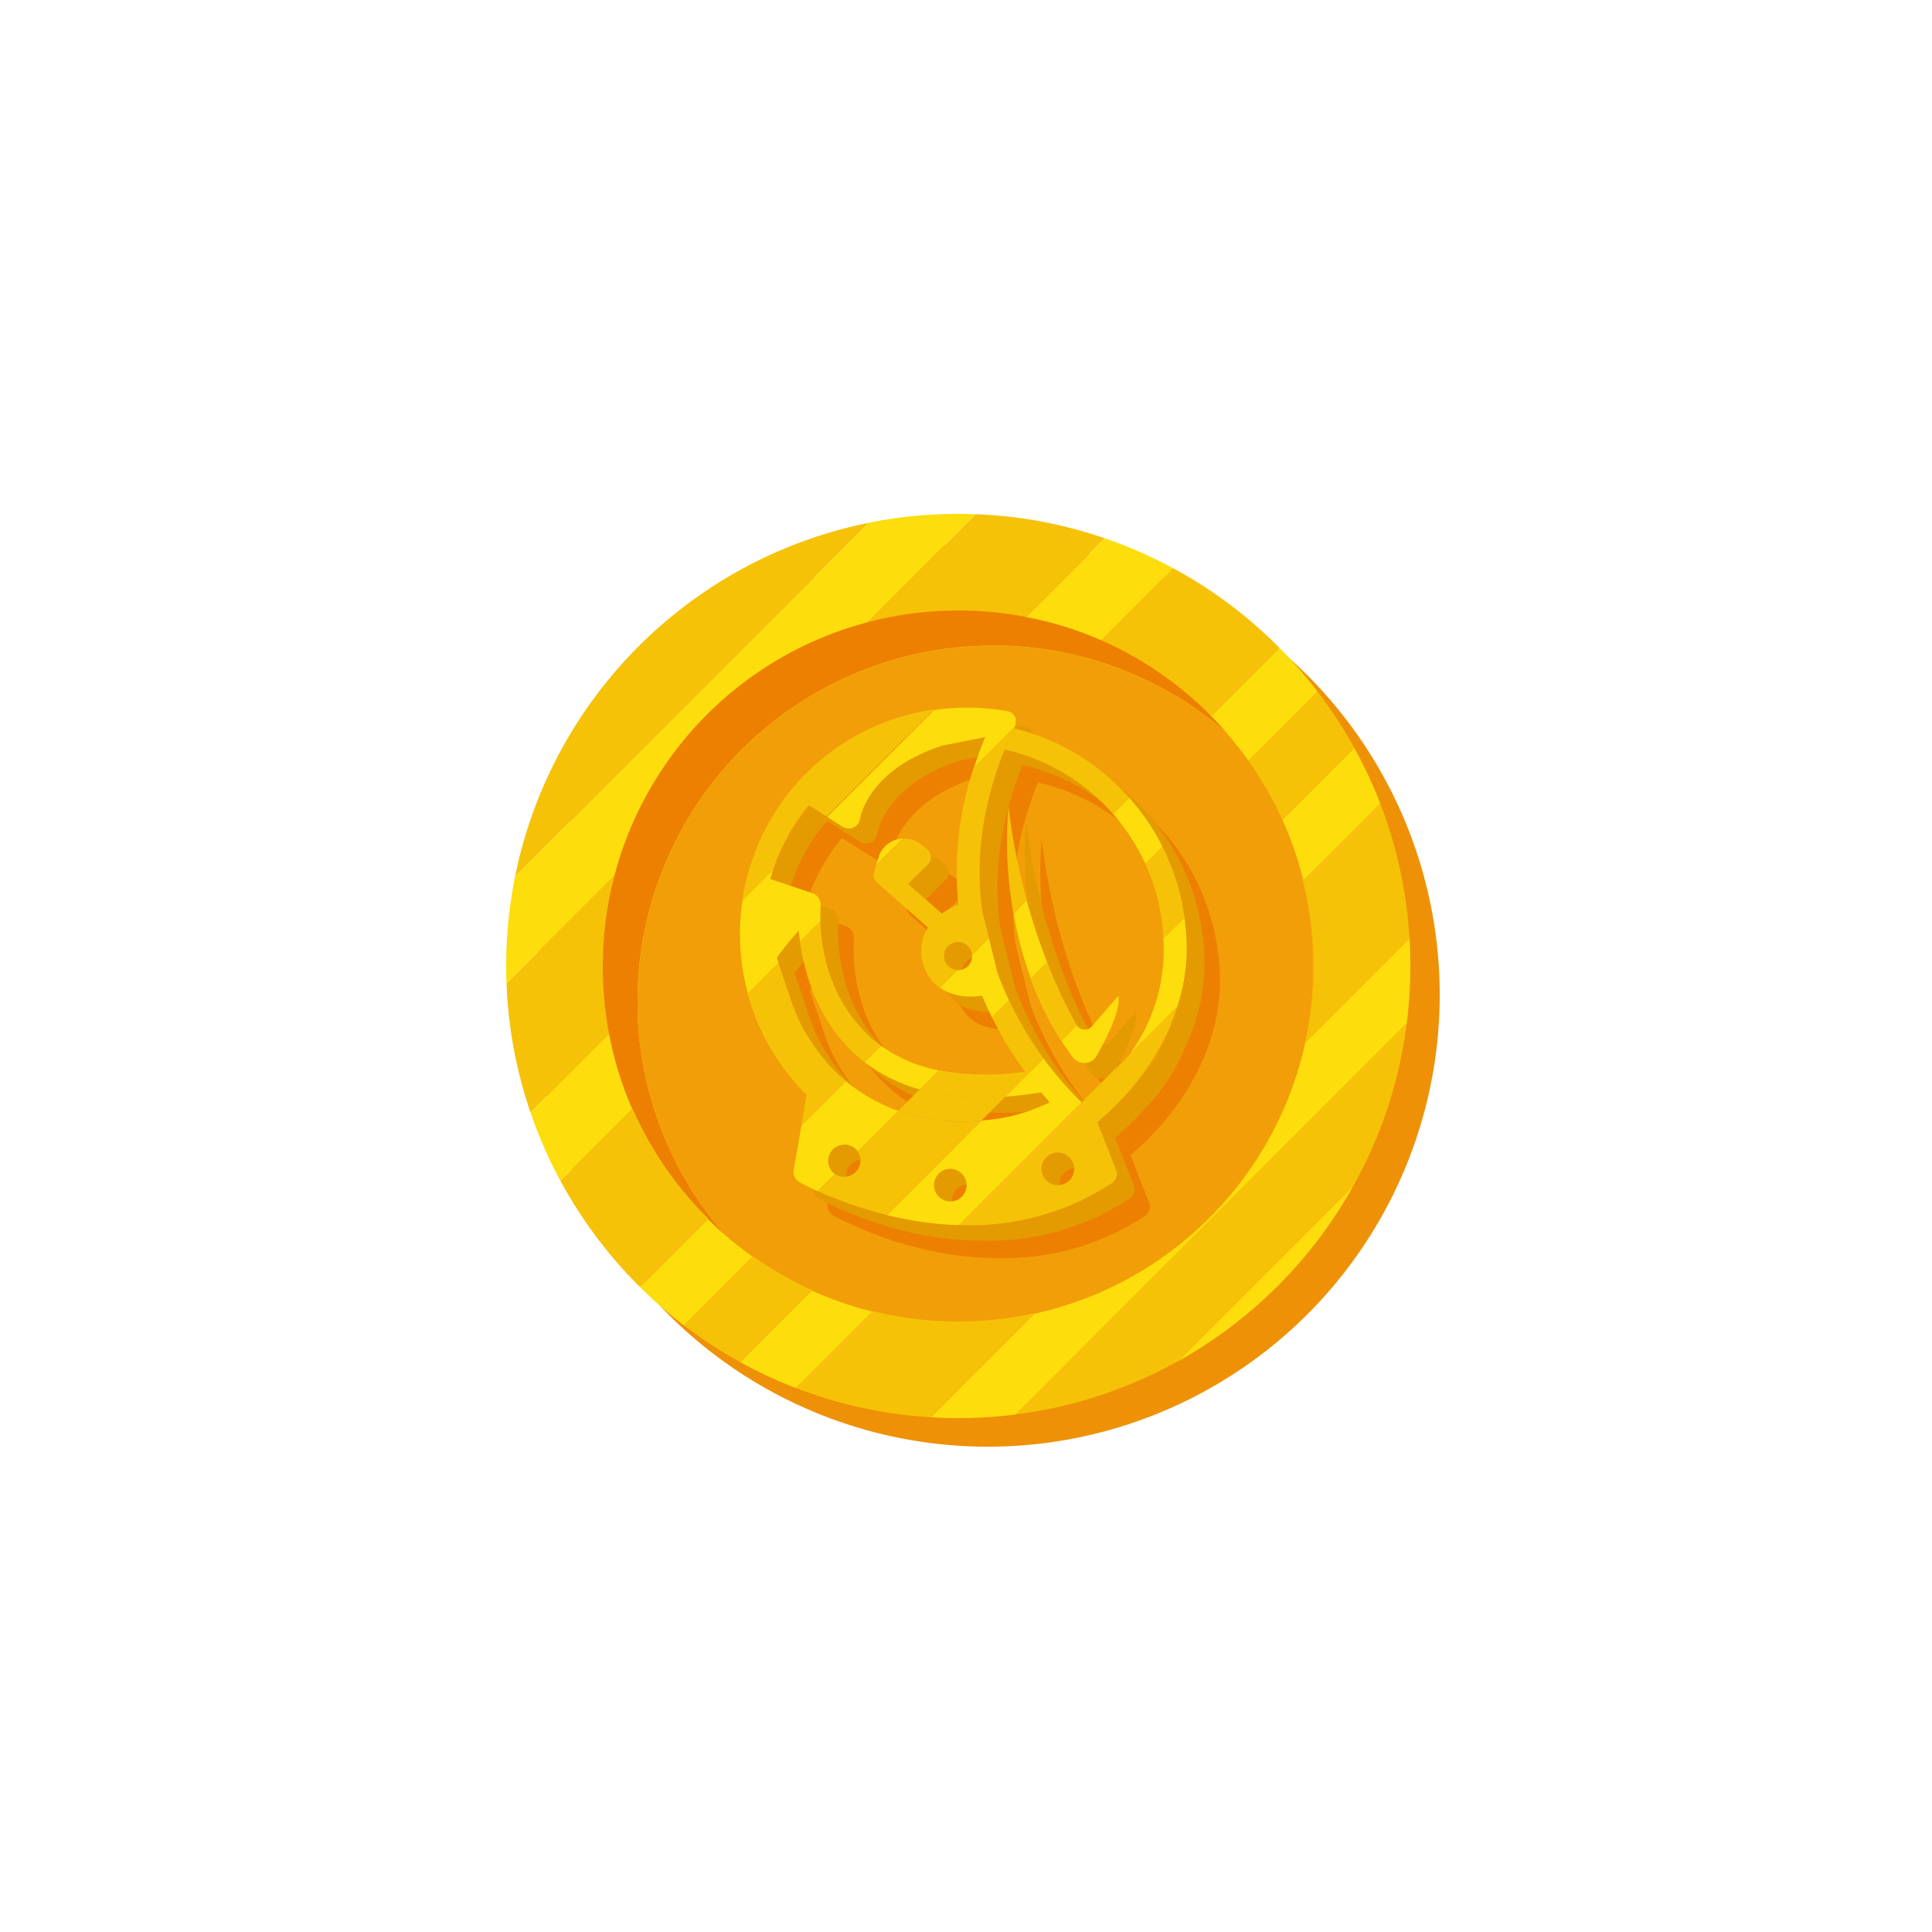 <svg id="Слой_1" data-name="Слой 1" xmlns="http://www.w3.org/2000/svg" viewBox="0 0 500 500"><defs><style>.cls-1{fill:#ee9106;}.cls-2{fill:#f5c207;}.cls-3{fill:#fddd0c;}.cls-4{fill:#ed8000;}.cls-5{fill:#f29e08;}.cls-6{fill:#e49b01;}</style></defs><title>uni coin</title><path class="cls-1" d="M372.6,257.5a116.95,116.95,0,1,1-72.88-108.38A117,117,0,0,1,372.6,257.5Z"/><path class="cls-2" d="M224.85,135.3,133.3,226.85A117.07,117.07,0,0,1,224.85,135.3Z"/><path class="cls-2" d="M364.07,264.78a116,116,0,0,1-13.81,42.1l-45.38,45.38a116,116,0,0,1-42.1,13.81Z"/><path class="cls-2" d="M156,250a91.17,91.17,0,0,0,1.68,17.53L137.3,287.9a115.69,115.69,0,0,1-6.21-33.39L159,226.59A91.71,91.71,0,0,0,156,250Z"/><path class="cls-3" d="M262.42,188.54,260,194l2.43-5.5Zm0,0L260,194l2.43-5.5Zm0,0L260,194l2.43-5.5Zm0,0L260,194l2.43-5.5Zm0,0L260,194l2.43-5.5Zm0,0L260,194l2.43-5.5Zm0,0L260,194l2.43-5.5Zm0,0L260,194l2.43-5.5Zm0,0L260,194l2.43-5.5Zm0,0L260,194l2.43-5.5Zm0,0L260,194l2.43-5.5Zm0,0L260,194l2.43-5.5Zm0,0L260,194l2.43-5.5Zm11.4,109.73A4.23,4.23,0,1,0,278,302.5,4.24,4.24,0,0,0,273.82,298.27Zm0,0A4.23,4.23,0,1,0,278,302.5,4.24,4.24,0,0,0,273.82,298.27Zm-11.4-109.73L260,194l2.43-5.5Zm102.36,54.32-26.92,26.92a92.52,92.52,0,0,0-.54-41.89L357.23,208a115.31,115.31,0,0,0-6.75-14.46l-18.61,18.61a91.47,91.47,0,0,0-8.77-15.27L341,179a117.14,117.14,0,0,0-9.88-11.34l-17.69,17.69a91.9,91.9,0,0,0-28.47-19.61l18.67-18.67a114.88,114.88,0,0,0-11.49-5.43c-2-.83-4.12-1.61-6.22-2.32l-20.37,20.38A92.44,92.44,0,0,0,224.59,161l27.92-27.92c-1.5-.06-3-.09-4.51-.09a116.89,116.89,0,0,0-23.15,2.3L133.3,226.85A116.89,116.89,0,0,0,131,250c0,1.51,0,3,.09,4.51L159,226.59a92.44,92.44,0,0,0-1.33,40.94L137.3,287.9c.71,2.1,1.49,4.18,2.32,6.22a114.88,114.88,0,0,0,5.43,11.49l18.67-18.67a91.9,91.9,0,0,0,19.61,28.47L165.64,333.1A117.14,117.14,0,0,0,177,343l17.88-17.88a91.47,91.47,0,0,0,15.27,8.77l-18.61,18.61A115.31,115.31,0,0,0,206,359.23l19.91-19.91a92.52,92.52,0,0,0,41.89.54l-26.92,26.92q3.54.23,7.14.22a116.25,116.25,0,0,0,14.78-.93L364.07,264.78A116.25,116.25,0,0,0,365,250Q365,246.4,364.78,242.86Zm-58.23-5.41-5.42,5.42a52.76,52.76,0,0,0-4.71-19.33l4.43-4.43A58.44,58.44,0,0,1,306.55,237.45Zm-46.36,46.36c-2,.15-3.9.22-5.77.22a60.09,60.09,0,0,1-16.39-2.1L243,277a67.2,67.2,0,0,0,22.32.35,97.1,97.1,0,0,1-8.6-14.07l4.43-4.43a90.75,90.75,0,0,0,9,15.07Zm-52.79,7.53,1.36-8a58,58,0,0,1-15.24-26.15l7.94-7.94,3.38,10a43.71,43.71,0,0,0,5.49,10.92l.64.93a42.94,42.94,0,0,0,8,8.71Zm-14.63-61.91a2.73,2.73,0,0,1,.15-1,3.45,3.45,0,0,1,.14-.34,58.07,58.07,0,0,1,2.82-8.76l0-.08a58.5,58.5,0,0,1,45.66-35.65l-27.66,27.66-4.67-2.95a52.69,52.69,0,0,0-7.85,13.16s0,0,0,.05c-.49,1.18-.93,2.39-1.33,3.61l-7.92,7.92C192.3,231.85,192.51,230.64,192.77,229.43Zm99.49-23-4.19,4.19A52.49,52.49,0,0,0,260,194c-5.71,14.11-7.66,28.2-5.77,41.9l1.7,6.87-4.35,4.35a3.64,3.64,0,1,0-3.92,3.92l-4.5,4.5a11.09,11.09,0,0,1-4.31-6.49,10.9,10.9,0,0,1,1.33-9L227,228.39a2.56,2.56,0,0,1-.76-2.61l.55-1.87,6.87-6.87a7.22,7.22,0,0,1,4.86,1.64l1.46,1.2a2.54,2.54,0,0,1,.78,2.86,2.68,2.68,0,0,1-.61.94L235,228.76l8.71,7.69a21.83,21.83,0,0,1,4.32-2.32,85.4,85.4,0,0,1,4-35.52L262.69,188l-.05.12h0c-.07.14-.14.29-.2.44A58.38,58.38,0,0,1,292.26,206.48Zm-30,30A105.12,105.12,0,0,1,261,208.66,168.21,168.21,0,0,0,265.7,233ZM221.53,273c-9.86-8.84-13.33-20.94-14.52-29.34l5.29-5.29c.21,7,2.11,20.34,13.21,30.27a29.69,29.69,0,0,0,2.55,2.05l-4.22,4.22C223.05,274.3,222.28,273.66,221.53,273Zm53.14-3.66a80.41,80.41,0,0,1-7.93-16.11L271,249a127,127,0,0,0,7.55,16.14,1.28,1.28,0,0,0,.14.21Zm-63,39,4.43-4.43A4.23,4.23,0,0,0,222,298l10.5-10.5a43.7,43.7,0,0,0,8.11,2l2.26.33A44.11,44.11,0,0,0,254,290l-24.44,24.44A103.72,103.72,0,0,1,211.67,308.29Zm38.77,8.82c-.76,0-1.53,0-2.3,0l31.76-31.76c.38-.25.74-.51,1.09-.77a60.33,60.33,0,0,0,11.17-11.49l12.52-12.52c-3.6,11.21-11,21.76-20.73,29.91l5,12.76a3,3,0,0,1-1.26,3A66.24,66.24,0,0,1,250.44,317.11Zm99.82-10.23-45.38,45.38A117.39,117.39,0,0,0,350.26,306.88Zm-76.44-8.61A4.23,4.23,0,1,0,278,302.5,4.24,4.24,0,0,0,273.82,298.27ZM260,194l2.43-5.5h0Zm13.82,104.23A4.23,4.23,0,1,0,278,302.5,4.24,4.24,0,0,0,273.82,298.27Zm-11.4-109.73L260,194l2.43-5.5Zm11.4,109.73A4.23,4.23,0,1,0,278,302.5,4.24,4.24,0,0,0,273.82,298.27Zm-11.4-109.73L260,194l2.43-5.5Zm0,0L260,194l2.43-5.5Zm0,0L260,194l2.43-5.5Zm0,0L260,194l2.43-5.5Zm0,0L260,194l2.43-5.5Zm0,0L260,194l2.43-5.5Zm0,0L260,194l2.43-5.5Zm0,0L260,194l2.43-5.5Zm0,0L260,194l2.43-5.5Zm0,0L260,194l2.43-5.5Zm0,0L260,194l2.43-5.5Zm0,0L260,194l2.43-5.5Zm0,0L260,194l2.43-5.5Z"/><path class="cls-2" d="M285.9,139.3l-20.37,20.38A92.44,92.44,0,0,0,224.59,161l27.92-27.92A115.69,115.69,0,0,1,285.9,139.3Z"/><path class="cls-2" d="M331.1,167.64l-17.69,17.69a91.9,91.9,0,0,0-28.47-19.61l18.67-18.67A117,117,0,0,1,331.1,167.64Z"/><path class="cls-4" d="M317.39,189.61l-1.4-1.2c-1-.86-2.08-1.7-3.14-2.52l-.47-.35c-1-.73-1.93-1.43-2.92-2.12-.55-.39-1.1-.77-1.66-1.13s-1.13-.75-1.7-1.1l-1.17-.73-.07,0c-.32-.2-.64-.4-1-.57l-1.39-.82-1.38-.77c-.46-.25-.91-.5-1.38-.74l-.87-.45-1.39-.7-.95-.46-1-.45-1.48-.67-1-.44q-.82-.36-1.65-.69l-1.71-.67-1.29-.48-1.61-.57q-.82-.28-1.65-.54l-.43-.14c-.45-.15-.91-.29-1.37-.42l-1-.29c-.58-.17-1.17-.33-1.76-.48h0l-1-.26c-.56-.15-1.12-.28-1.69-.41s-1.21-.28-1.82-.4c-1.22-.27-2.44-.5-3.68-.7-.36-.07-.73-.13-1.1-.18-.52-.09-1-.16-1.55-.23s-1-.14-1.55-.2l-1.41-.16c-.94-.1-1.88-.19-2.82-.26h0l-1.42-.09c-1-.06-1.92-.11-2.88-.13l-1.36,0H257a92,92,0,0,0-92,92c0,.4,0,.8,0,1.19v.09l0,1.36c0,1,.07,1.92.13,2.88,0,.47.06,1,.09,1.42v0c.07.94.16,1.88.26,2.82,0,.47.1.94.16,1.41s.12,1,.2,1.55.14,1,.23,1.55c0,.37.11.74.18,1.1.2,1.24.43,2.46.7,3.68.12.61.25,1.22.4,1.82s.26,1.13.41,1.69c.08.34.17.67.26,1h0v0c.15.59.31,1.18.48,1.76.09.33.19.66.29,1s.27.92.42,1.37c0,.15.09.29.14.43q.25.82.54,1.65l.57,1.61.48,1.29c.22.57.44,1.14.67,1.71s.45,1.1.69,1.65c.14.34.29.68.44,1,.22.5.44,1,.67,1.48l.45,1c.15.32.31.64.46.95.23.47.46.93.7,1.39.14.29.3.58.45.87.24.47.49.92.74,1.38s.51.93.77,1.38.54.93.82,1.39.37.64.57,1l0,.07c.24.4.48.78.73,1.17.35.57.72,1.14,1.1,1.7s.74,1.11,1.13,1.66c.69,1,1.39,2,2.12,2.92.12.16.24.31.35.47.82,1.06,1.66,2.11,2.52,3.14l1.2,1.4q-1.2-1-2.37-2.13c-.65-.61-1.29-1.22-1.91-1.85a91.9,91.9,0,0,1-19.61-28.47A92.19,92.19,0,0,1,156,250a92,92,0,0,1,109.53-90.32,90.45,90.45,0,0,1,19.41,6,91.9,91.9,0,0,1,28.47,19.61c.63.62,1.24,1.26,1.85,1.91S316.7,188.81,317.39,189.61Z"/><path class="cls-5" d="M262.42,188.54,260,194l2.43-5.5Zm0,0L260,194l2.43-5.5Zm0,0L260,194l2.43-5.5Zm0,0L260,194l2.43-5.5Zm0,0L260,194l2.43-5.5Zm0,0L260,194l2.43-5.5Zm0,0L260,194l2.43-5.5Zm0,0L260,194l2.43-5.5Zm0,0L260,194l2.43-5.5Zm0,0L260,194l2.43-5.5Zm0,0L260,194l2.43-5.5Zm11.4,109.73A4.23,4.23,0,1,0,278,302.5,4.24,4.24,0,0,0,273.82,298.27Zm0,0A4.23,4.23,0,1,0,278,302.5,4.24,4.24,0,0,0,273.82,298.27Zm-11.4-109.73L260,194l2.43-5.5Zm74.9,39.35a91.13,91.13,0,0,0-14.22-31q-2.67-3.77-5.71-7.25l-1.4-1.2c-1-.86-2.08-1.7-3.14-2.52l-.47-.35c-1-.73-1.93-1.43-2.92-2.12-.55-.38-1.1-.76-1.66-1.13l-1.7-1.1-1.17-.73-.07,0c-.32-.2-.64-.4-1-.57l-1.39-.82-1.38-.77-1.38-.74-.87-.45-1.39-.7-.95-.46-1-.45-1.48-.67-1-.44q-.82-.36-1.65-.69l-1.71-.67-1.29-.48-1.61-.57q-.82-.28-1.65-.54l-.43-.14c-.45-.15-.91-.29-1.37-.42l-1-.29c-.58-.17-1.17-.33-1.76-.48h0l-1-.26c-.56-.15-1.12-.28-1.69-.41s-1.21-.28-1.82-.4c-1.22-.27-2.44-.5-3.68-.7-.36-.07-.73-.13-1.1-.18-.52-.09-1-.16-1.55-.23s-1-.14-1.55-.2l-1.41-.16c-.94-.1-1.88-.19-2.82-.26h0l-1.42-.09c-1-.06-1.92-.11-2.88-.13l-1.36,0H257a92,92,0,0,0-92,92c0,.4,0,.8,0,1.19v.09l0,1.36c0,1,.07,1.92.13,2.88,0,.47.06,1,.09,1.42v0c.07.94.16,1.88.26,2.82,0,.47.1.94.16,1.41s.12,1,.2,1.55.14,1,.23,1.55c0,.37.11.74.18,1.1.2,1.24.43,2.46.7,3.68.12.61.25,1.22.4,1.82s.26,1.13.41,1.69c.08.34.17.67.26,1h0v0c.15.59.31,1.18.48,1.76.09.33.19.66.29,1s.27.92.42,1.37c0,.15.09.29.14.43q.25.82.54,1.65l.57,1.61.48,1.29c.22.57.44,1.14.67,1.71s.45,1.1.69,1.65c.14.34.29.68.44,1,.22.5.44,1,.67,1.48l.45,1c.15.32.31.64.46.95.23.47.46.93.7,1.39.14.29.3.58.45.87.24.46.49.92.74,1.38s.51.93.77,1.38.54.93.82,1.39.37.64.57,1l0,.07c.24.4.48.78.73,1.17.36.57.73,1.14,1.1,1.7s.75,1.11,1.13,1.66c.69,1,1.39,2,2.12,2.92.12.16.24.31.35.47.82,1.06,1.66,2.11,2.52,3.14l1.2,1.4q3.48,3,7.25,5.71a92,92,0,0,0,142.46-97.21Zm-30.77,9.56-5.42,5.42a52.76,52.76,0,0,0-4.71-19.33l4.43-4.43A58.44,58.44,0,0,1,306.55,237.45Zm-46.36,46.36c-2,.15-3.9.22-5.77.22a60.09,60.09,0,0,1-16.39-2.1L243,277a67.2,67.2,0,0,0,22.32.35,97.1,97.1,0,0,1-8.6-14.07l4.43-4.43a90.75,90.75,0,0,0,9,15.07ZM221.53,273c-9.86-8.84-13.33-20.94-14.52-29.34l5.29-5.29c.21,7,2.11,20.34,13.21,30.27a29.69,29.69,0,0,0,2.55,2.05l-4.22,4.22C223.05,274.3,222.28,273.66,221.53,273ZM261,208.66A168.21,168.21,0,0,0,265.7,233l-3.41,3.41A105.12,105.12,0,0,1,261,208.66Zm13.67,60.67a80.41,80.41,0,0,1-7.93-16.11L271,249a127,127,0,0,0,7.55,16.14,1.28,1.28,0,0,0,.14.21Zm17.59-62.85-4.19,4.19A52.49,52.49,0,0,0,260,194c-5.71,14.11-7.66,28.2-5.77,41.9l1.7,6.87-4.35,4.35a3.64,3.64,0,1,0-3.92,3.92l-4.5,4.5a11.09,11.09,0,0,1-4.31-6.49,10.9,10.9,0,0,1,1.33-9L227,228.39a2.56,2.56,0,0,1-.76-2.61l.55-1.87,6.87-6.87a7.22,7.22,0,0,1,4.86,1.64l1.46,1.2a2.54,2.54,0,0,1,.78,2.86,2.68,2.68,0,0,1-.61.94L235,228.76l8.71,7.69a21.83,21.83,0,0,1,4.32-2.32,85.4,85.4,0,0,1,4-35.52L262.69,188l-.05.12h0c-.07.14-.14.29-.2.44A58.38,58.38,0,0,1,292.26,206.48Zm-99.49,23a2.73,2.73,0,0,1,.15-1,3.45,3.45,0,0,1,.14-.34,58.07,58.07,0,0,1,2.82-8.76l0-.08a58.5,58.5,0,0,1,45.66-35.65l-27.66,27.66-4.67-2.95a52.69,52.69,0,0,0-7.85,13.16s0,0,0,.05c-.49,1.18-.93,2.39-1.33,3.61l-7.92,7.92C192.3,231.85,192.51,230.64,192.77,229.43Zm.75,27.71,7.94-7.94,3.38,10a43.71,43.71,0,0,0,5.49,10.92l.64.93a42.94,42.94,0,0,0,8,8.71L207.4,291.34l1.36-8A58,58,0,0,1,193.52,257.14Zm18.15,51.15,4.43-4.43A4.23,4.23,0,0,0,222,298l10.5-10.5a43.7,43.7,0,0,0,8.11,2l2.26.33A44.11,44.11,0,0,0,254,290l-24.44,24.44A103.72,103.72,0,0,1,211.67,308.29Zm38.77,8.82c-.76,0-1.53,0-2.3,0l31.76-31.76c.38-.25.74-.51,1.09-.77a60.33,60.33,0,0,0,11.17-11.49l12.52-12.52c-3.6,11.21-11,21.76-20.73,29.91l5,12.76a3,3,0,0,1-1.26,3A66.24,66.24,0,0,1,250.44,317.11Zm23.38-18.84A4.23,4.23,0,1,0,278,302.5,4.24,4.24,0,0,0,273.82,298.27ZM260,194l2.43-5.5h0Zm2.42-5.5L260,194l2.43-5.5Zm0,0L260,194l2.43-5.5Zm0,0L260,194l2.43-5.5Zm0,0L260,194l2.43-5.5Zm0,0L260,194l2.43-5.5Zm0,0L260,194l2.43-5.5Zm0,0L260,194l2.43-5.5Zm0,0L260,194l2.43-5.5Zm0,0L260,194l2.43-5.5Zm0,0L260,194l2.43-5.5Zm0,0L260,194l2.43-5.5Zm0,0L260,194l2.43-5.5Z"/><path class="cls-4" d="M297.57,311.7l-5-12.76-4.05-5.13a91.87,91.87,0,0,1-21.77-33.58l-3.91-15.79c-1.88-13.7.06-27.79,5.77-41.9L271,197c.07-.15.13-.3.21-.44h0c.05-.1.08-.2.12-.29a.64.64,0,0,1,0-.07c0-.08.05-.16.07-.24a.29.29,0,0,1,0-.09l0-.23a.31.31,0,0,0,0-.1,1.62,1.62,0,0,0,0-.22s0-.06,0-.1,0-.17,0-.26a.07.07,0,0,0,0-.05h0a1.7,1.7,0,0,0-.06-.31.19.19,0,0,0,0-.07,1.55,1.55,0,0,0-.07-.23l0-.1-.1-.21s0,0,0,0l0,0-.12-.2a.22.22,0,0,0-.05-.08l-.17-.23s0,0,0-.06l-.18-.18a.39.39,0,0,0-.1-.08l-.13-.12-.11-.08-.16-.1-.1-.07-.21-.1-.07,0a2.09,2.09,0,0,0-.3-.11h-.06l-.25-.07h0a58.73,58.73,0,0,0-64.57,35.37l0,.08a59.22,59.22,0,0,0-2.82,8.76c0,.11-.09.22-.14.34a3,3,0,0,0-.15,1,59.28,59.28,0,0,0-1.29,12.26,58.12,58.12,0,0,0,17.29,41.6l-3.31,19.56a3,3,0,0,0,1.45,3.06,97.58,97.58,0,0,0,26.42,9.41A85.87,85.87,0,0,0,259,325.61a66.24,66.24,0,0,0,37.26-10.88A3,3,0,0,0,297.57,311.7ZM210,230.05l0-.05a53.3,53.3,0,0,1,7.85-13.16l8.71,5.5a3,3,0,0,0,1.58.45,3.06,3.06,0,0,0,1.25-.27,3,3,0,0,0,1.68-2.29c0-.16,2-12.69,21.32-18.9l11.18-2.08c-6.07,14.55-8.39,29.12-6.9,43.38a21.83,21.83,0,0,0-4.32,2.32l-8.71-7.69,5.08-5.08a2.7,2.7,0,0,0,.62-.94,2.56,2.56,0,0,0-.78-2.86l-1.47-1.2a7.15,7.15,0,0,0-5.43-1.59,6.94,6.94,0,0,0-5.75,4.94l-1.09,3.75a2.53,2.53,0,0,0,.75,2.61l13.22,11.68a11.77,11.77,0,0,0,3.88,16.09,14.52,14.52,0,0,0,7.23,1.72,21.13,21.13,0,0,0,2.83-.2,96,96,0,0,0,11.15,19.68c-17.33,2.29-30.7-.64-39.75-8.73-14.21-12.7-13.34-31-13.16-34.45a1.15,1.15,0,0,0,0-.18,3,3,0,0,0-2-2.8l-11-3.71A54,54,0,0,1,210,230.05ZM260.21,256a3.65,3.65,0,1,1-3.65-3.65A3.65,3.65,0,0,1,260.21,256Zm-33.1,57.16a4.23,4.23,0,1,1,4.22-4.22A4.23,4.23,0,0,1,227.11,313.11Zm27.44,6.33a4.22,4.22,0,1,1,4.22-4.22A4.21,4.21,0,0,1,254.55,319.44Zm10.67-21.22-2.53.29a44.07,44.07,0,0,1-11.24-.2l-2.26-.33a43.78,43.78,0,0,1-29.62-18.39l-.64-.93a44,44,0,0,1-5.49-10.92l-3.83-11.36a68.22,68.22,0,0,1,5.68-7c.79,8.32,3.84,22.24,14.85,32.1,8.19,7.35,19.21,11,32.89,11a93.44,93.44,0,0,0,15-1.32c.78.92,1.54,1.79,2.26,2.6l-2.93,1.24A44.13,44.13,0,0,1,265.22,298.22Zm17.2,17a4.23,4.23,0,1,1,4.22-4.22A4.22,4.22,0,0,1,282.42,315.22Z"/><path class="cls-4" d="M315.71,254.06c0,16.49-9.16,33.16-23.15,44.88l-4.05-5.13c.37-.25.73-.51,1.09-.77,13.4-10.74,20.2-23.86,20.2-39a52.69,52.69,0,0,0-41.2-51.52L271,197A58.59,58.59,0,0,1,315.71,254.06Z"/><path class="cls-4" d="M298,266.25l-6.89,7.9a2.42,2.42,0,0,1-4-.51c-4.12-7.3-14.11-27.46-17.5-56.48,0,0-4.42,36.66,16.54,64.84a3.72,3.72,0,0,0,6.37-.41C295.21,276.8,298.75,269.67,298,266.25Z"/><path class="cls-2" d="M183.33,315.41,165.64,333.1a117,117,0,0,1-20.59-27.49l18.67-18.67A91.9,91.9,0,0,0,183.33,315.41Z"/><path class="cls-6" d="M293.57,307.2l-5-12.76-4.05-5.13a91.87,91.87,0,0,1-21.77-33.58l-3.91-15.79c-1.88-13.7.06-27.79,5.77-41.9l2.43-5.5c.07-.15.13-.3.21-.44h0c.05-.1.08-.2.12-.29a.64.64,0,0,1,0-.07c0-.08.05-.16.07-.24a.29.29,0,0,1,0-.09l0-.23a.31.31,0,0,0,0-.1,1.62,1.62,0,0,0,0-.22s0-.06,0-.1,0-.17,0-.26a.07.07,0,0,0,0-.05h0a1.7,1.7,0,0,0-.06-.31.19.19,0,0,0,0-.07,1.55,1.55,0,0,0-.07-.23l0-.1-.1-.21s0,0,0,0l0,0-.12-.2a.22.22,0,0,0-.05-.08l-.17-.23s0,0,0-.06l-.18-.18a.39.39,0,0,0-.1-.08l-.13-.12-.11-.08-.16-.1-.1-.07-.21-.1-.07,0a2.09,2.09,0,0,0-.3-.11h-.06l-.25-.07h0a58.73,58.73,0,0,0-64.57,35.37l0,.08a59.22,59.22,0,0,0-2.82,8.76c0,.11-.09.22-.14.34a3,3,0,0,0-.15,1,59.28,59.28,0,0,0-1.29,12.26,58.12,58.12,0,0,0,17.29,41.6l-3.31,19.56a3,3,0,0,0,1.45,3.06,97.58,97.58,0,0,0,26.42,9.41A85.87,85.87,0,0,0,255,321.11a66.24,66.24,0,0,0,37.26-10.88A3,3,0,0,0,293.57,307.2ZM206,225.55l0-.05a53.3,53.3,0,0,1,7.85-13.16l8.71,5.5a3,3,0,0,0,1.58.45,3.06,3.06,0,0,0,1.25-.27,3,3,0,0,0,1.68-2.29c0-.16,2-12.69,21.32-18.9l11.18-2.08c-6.07,14.55-8.39,29.12-6.9,43.38a21.83,21.83,0,0,0-4.32,2.32l-8.71-7.69,5.08-5.08a2.7,2.7,0,0,0,.62-.94,2.56,2.56,0,0,0-.78-2.86l-1.47-1.2a7.15,7.15,0,0,0-5.43-1.59A6.94,6.94,0,0,0,231.9,226l-1.09,3.75a2.53,2.53,0,0,0,.75,2.61l13.22,11.68a11.77,11.77,0,0,0,3.88,16.09,14.52,14.52,0,0,0,7.23,1.72,21.13,21.13,0,0,0,2.83-.2,96,96,0,0,0,11.15,19.68c-17.33,2.29-30.7-.64-39.75-8.73-14.21-12.7-13.34-31-13.16-34.45a1.15,1.15,0,0,0,0-.18,3,3,0,0,0-2-2.8l-11-3.71A54,54,0,0,1,206,225.55Zm50.24,25.9a3.65,3.65,0,1,1-3.65-3.65A3.65,3.65,0,0,1,256.21,251.45Zm-33.1,57.16a4.23,4.23,0,1,1,4.22-4.22A4.23,4.23,0,0,1,223.11,308.61Zm27.44,6.33a4.22,4.22,0,1,1,4.22-4.22A4.21,4.21,0,0,1,250.55,314.94Zm10.67-21.22-2.53.29a44.07,44.07,0,0,1-11.24-.2l-2.26-.33a43.78,43.78,0,0,1-29.62-18.39l-.64-.93a44,44,0,0,1-5.49-10.92l-3.83-11.36a68.22,68.22,0,0,1,5.68-7c.79,8.32,3.84,22.24,14.85,32.1,8.19,7.35,19.21,11,32.89,11a93.44,93.44,0,0,0,15-1.32c.78.92,1.54,1.79,2.26,2.6l-2.93,1.24A44.13,44.13,0,0,1,261.22,293.72Zm17.2,17a4.23,4.23,0,1,1,4.22-4.22A4.22,4.22,0,0,1,278.42,310.72Z"/><path class="cls-6" d="M311.71,249.56c0,16.49-9.16,33.16-23.15,44.88l-4.05-5.13c.37-.25.73-.51,1.09-.77,13.4-10.74,20.2-23.86,20.2-39A52.69,52.69,0,0,0,264.6,198l2.43-5.5A58.59,58.59,0,0,1,311.71,249.56Z"/><path class="cls-6" d="M294,261.75l-6.89,7.9a2.42,2.42,0,0,1-4-.51c-4.12-7.3-14.11-27.46-17.5-56.48,0,0-4.42,36.66,16.54,64.84a3.72,3.72,0,0,0,6.37-.41C291.21,272.3,294.75,265.17,294,261.75Z"/><path class="cls-3" d="M228.06,270.68l-4.22,4.22a42,42,0,0,0,14.19,7L243,277A37.44,37.44,0,0,1,228.06,270.68Zm0,0-4.22,4.22a42,42,0,0,0,14.19,7L243,277A37.44,37.44,0,0,1,228.06,270.68Zm0,0-4.22,4.22a42,42,0,0,0,14.19,7L243,277A37.44,37.44,0,0,1,228.06,270.68Zm0,0-4.22,4.22a42,42,0,0,0,14.19,7L243,277A37.44,37.44,0,0,1,228.06,270.68Zm-9.12,9.12L207.4,291.34l-2,11.51a3,3,0,0,0,1.46,3.06c.17.1,1.87,1.06,4.76,2.38l4.43-4.43A4.23,4.23,0,1,1,222,298l10.5-10.5a43.69,43.69,0,0,1-13.54-7.68Zm9.12-9.12-4.22,4.22a42,42,0,0,0,14.19,7L243,277A37.44,37.44,0,0,1,228.06,270.68Zm42,3.25-9.88,9.88q4.47-.31,9.27-1.1c.77.92,1.53,1.79,2.25,2.6l-2.92,1.24a44.22,44.22,0,0,1-12.17,3.17l-2.53.29H254l-24.44,24.44c1.22.31,2.48.6,3.78.86a86.77,86.77,0,0,0,14.82,1.75l31.76-31.76A90.63,90.63,0,0,1,270.07,273.93Zm-24.12,37a4.22,4.22,0,1,1,4.22-4.22A4.21,4.21,0,0,1,246,310.94Zm12.19-59.21-2.21-8.92-4.35,4.35a1.37,1.37,0,0,1,0,.29A3.64,3.64,0,0,1,248,251.1a1.37,1.37,0,0,1-.29,0l-4.5,4.5a10.61,10.61,0,0,0,.9.58,14.49,14.49,0,0,0,7.22,1.72,21.29,21.29,0,0,0,2.84-.2q1.22,2.91,2.55,5.61l4.43-4.43Q259.49,255.47,258.14,251.73Zm-30.08,19-4.22,4.22a42,42,0,0,0,14.19,7L243,277A37.44,37.44,0,0,1,228.06,270.68ZM212.36,234a3,3,0,0,0-2-2.8l-11-3.71c.22-.78.45-1.56.71-2.33l-7.92,7.92a59.06,59.06,0,0,0,1.4,24.06l7.94-7.94-.45-1.32a68.13,68.13,0,0,1,5.67-7c.08.86.19,1.79.33,2.76l5.29-5.29c-.05-2,0-3.42.06-4.18Zm15.7,36.68-4.22,4.22a42,42,0,0,0,14.19,7L243,277A37.44,37.44,0,0,1,228.06,270.68Zm5-53.59A6.93,6.93,0,0,0,227.3,222l-.55,1.88,6.87-6.87A5.67,5.67,0,0,0,233,217.09Zm0,0A6.93,6.93,0,0,0,227.3,222l-.55,1.88,6.87-6.87A5.67,5.67,0,0,0,233,217.09Zm0,0A6.93,6.93,0,0,0,227.3,222l-.55,1.88,6.87-6.87A5.67,5.67,0,0,0,233,217.09Zm29.86-30.6v-.05h0l-.06-.31s0-.05,0-.07a1.55,1.55,0,0,0-.07-.23,1,1,0,0,0,0-.1l-.09-.21,0,0,0,0c0-.07-.08-.13-.11-.2a.24.24,0,0,0-.06-.08l-.16-.23-.06-.06-.17-.18-.1-.08-.14-.12-.11-.08-.15-.1-.11-.07-.21-.1-.06,0-.3-.11h-.06l-.25-.07h0a58.93,58.93,0,0,0-18.91-.28l-27.66,27.66,4,2.55a3,3,0,0,0,1.57.45,2.95,2.95,0,0,0,2.94-2.56c0-.16,2-12.69,21.31-18.9L255,190.75q-1.65,3.93-2.91,7.86L262.69,188c0-.06.05-.12.07-.17a.14.14,0,0,1,0-.07,2.1,2.1,0,0,0,.06-.24.29.29,0,0,0,0-.09c0-.08,0-.15,0-.23s0-.06,0-.1a1.62,1.62,0,0,0,0-.22v-.1A2.46,2.46,0,0,0,262.9,186.49ZM227.3,222l-.55,1.88,6.87-6.87a5.67,5.67,0,0,0-.58.05A6.93,6.93,0,0,0,227.3,222Zm5.74-4.94A6.93,6.93,0,0,0,227.3,222l-.55,1.88,6.87-6.87A5.67,5.67,0,0,0,233,217.09Zm0,0A6.93,6.93,0,0,0,227.3,222l-.55,1.88,6.87-6.87A5.67,5.67,0,0,0,233,217.09Zm29.38-28.55L260,194l2.43-5.5ZM233,217.09A6.93,6.93,0,0,0,227.3,222l-.55,1.88,6.87-6.87A5.67,5.67,0,0,0,233,217.09Zm-5,53.59-4.22,4.22a42,42,0,0,0,14.19,7L243,277A37.44,37.44,0,0,1,228.06,270.68Z"/><polygon class="cls-3" points="262.43 188.54 260 194.04 262.42 188.54 262.43 188.54"/><path class="cls-3" d="M296.42,223.54a52.77,52.77,0,0,0-8.35-12.87l4.19-4.19a58.89,58.89,0,0,1,8.59,12.63Z"/><path class="cls-3" d="M307.11,245.56a48.9,48.9,0,0,1-2.43,15l-12.52,12.52a45.45,45.45,0,0,0,9-27.49c0-.9,0-1.8-.07-2.69l5.42-5.42A58.65,58.65,0,0,1,307.11,245.56Z"/><path class="cls-3" d="M265.7,233A160,160,0,0,0,271,249l-4.22,4.22a96.88,96.88,0,0,1-4.45-16.77Z"/><path class="cls-3" d="M283.91,273.09a3.71,3.71,0,0,1-6.36.41q-1.53-2.06-2.88-4.17l4-4a2.39,2.39,0,0,0,3.87.3l6.88-7.9C290.14,261.17,286.61,268.3,283.91,273.09Z"/><path class="cls-2" d="M210.13,333.87l-18.61,18.61A114.92,114.92,0,0,1,177,343l17.88-17.88A91.47,91.47,0,0,0,210.13,333.87Z"/><path class="cls-2" d="M350.48,193.52l-18.61,18.61a91.47,91.47,0,0,0-8.77-15.27L341,179A114.92,114.92,0,0,1,350.48,193.52Z"/><path class="cls-2" d="M337.86,269.78a92.52,92.52,0,0,0-.54-41.89L357.23,208a116.16,116.16,0,0,1,7.55,34.88Z"/><path class="cls-2" d="M267.78,339.86l-26.92,26.92A116.16,116.16,0,0,1,206,359.23l19.91-19.91a92.52,92.52,0,0,0,41.89.54Z"/><path class="cls-2" d="M241.57,183.63l-27.66,27.66-4.67-2.95a52.69,52.69,0,0,0-7.85,13.16s0,0,0,.05c-.49,1.18-.93,2.39-1.33,3.61l-7.92,7.92c.18-1.23.39-2.44.65-3.65a2.73,2.73,0,0,1,.15-1,3.45,3.45,0,0,1,.14-.34,58.07,58.07,0,0,1,2.82-8.76l0-.08A58.5,58.5,0,0,1,241.57,183.63Z"/><path class="cls-2" d="M292.26,206.48l-4.19,4.19A52.49,52.49,0,0,0,260,194l2.43-5.5A58.38,58.38,0,0,1,292.26,206.48Z"/><path class="cls-2" d="M265.7,233l-3.41,3.41A105.12,105.12,0,0,1,261,208.66,168.21,168.21,0,0,0,265.7,233Z"/><path class="cls-2" d="M262.69,188l-.05.12h0c-.07.14-.14.29-.2.44h0L260,194c-5.71,14.11-7.66,28.2-5.77,41.9l1.7,6.87-4.35,4.35a3.64,3.64,0,1,0-3.92,3.92l-4.5,4.5a11.09,11.09,0,0,1-4.31-6.49,10.9,10.9,0,0,1,1.33-9L227,228.39a2.56,2.56,0,0,1-.76-2.61l.55-1.87,6.87-6.87a7.22,7.22,0,0,1,4.86,1.64l1.46,1.2a2.54,2.54,0,0,1,.78,2.86,2.68,2.68,0,0,1-.61.94L235,228.76l8.71,7.69a21.83,21.83,0,0,1,4.32-2.32,85.4,85.4,0,0,1,4-35.52Z"/><path class="cls-2" d="M228.06,270.68l-4.22,4.22c-.79-.6-1.56-1.24-2.31-1.91-9.86-8.84-13.33-20.94-14.52-29.34l5.29-5.29c.21,7,2.11,20.34,13.21,30.27A29.69,29.69,0,0,0,228.06,270.68Z"/><path class="cls-2" d="M207.4,291.34l1.36-8a58,58,0,0,1-15.24-26.15l7.94-7.94,3.38,10a43.71,43.71,0,0,0,5.49,10.92l.64.93a42.94,42.94,0,0,0,8,8.71Z"/><polygon class="cls-2" points="262.42 188.54 262.43 188.54 260 194.04 262.42 188.54"/><path class="cls-2" d="M254,290l-24.44,24.44a103.72,103.72,0,0,1-17.87-6.17l4.43-4.43A4.23,4.23,0,0,0,222,298l10.5-10.5a43.7,43.7,0,0,0,8.11,2l2.26.33A44.11,44.11,0,0,0,254,290Z"/><path class="cls-2" d="M270.07,273.93l-9.88,9.88c-2,.15-3.9.22-5.77.22a60.09,60.09,0,0,1-16.39-2.1L243,277a67.2,67.2,0,0,0,22.32.35,97.1,97.1,0,0,1-8.6-14.07l4.43-4.43A90.75,90.75,0,0,0,270.07,273.93Z"/><path class="cls-2" d="M254.42,284c1.87,0,3.8-.07,5.77-.22L254,290a44.11,44.11,0,0,1-11.13-.21l-2.26-.33a43.7,43.7,0,0,1-8.11-2l5.55-5.55A60.09,60.09,0,0,0,254.42,284Z"/><path class="cls-2" d="M278.65,265.35l-4,4a80.41,80.41,0,0,1-7.93-16.11L271,249a127,127,0,0,0,7.55,16.14A1.28,1.28,0,0,0,278.65,265.35Z"/><path class="cls-2" d="M306.55,237.45l-5.42,5.42a52.76,52.76,0,0,0-4.71-19.33l4.43-4.43A58.44,58.44,0,0,1,306.55,237.45Z"/><path class="cls-2" d="M304.68,260.53c-3.6,11.21-11,21.76-20.73,29.91l-4.05-5.13c.38-.25.74-.51,1.09-.77a60.33,60.33,0,0,0,11.17-11.49Z"/><path class="cls-2" d="M281,284.54c-.35.26-.71.52-1.09.77l12.26-12.26A60.33,60.33,0,0,1,281,284.54Z"/><path class="cls-2" d="M289,303.2l-5-12.76-4.05-5.13-31.76,31.76c.77,0,1.54,0,2.3,0a66.24,66.24,0,0,0,37.26-10.88A3,3,0,0,0,289,303.2Zm-15.14,3.52A4.23,4.23,0,1,1,278,302.5,4.23,4.23,0,0,1,273.82,306.72Z"/></svg>
